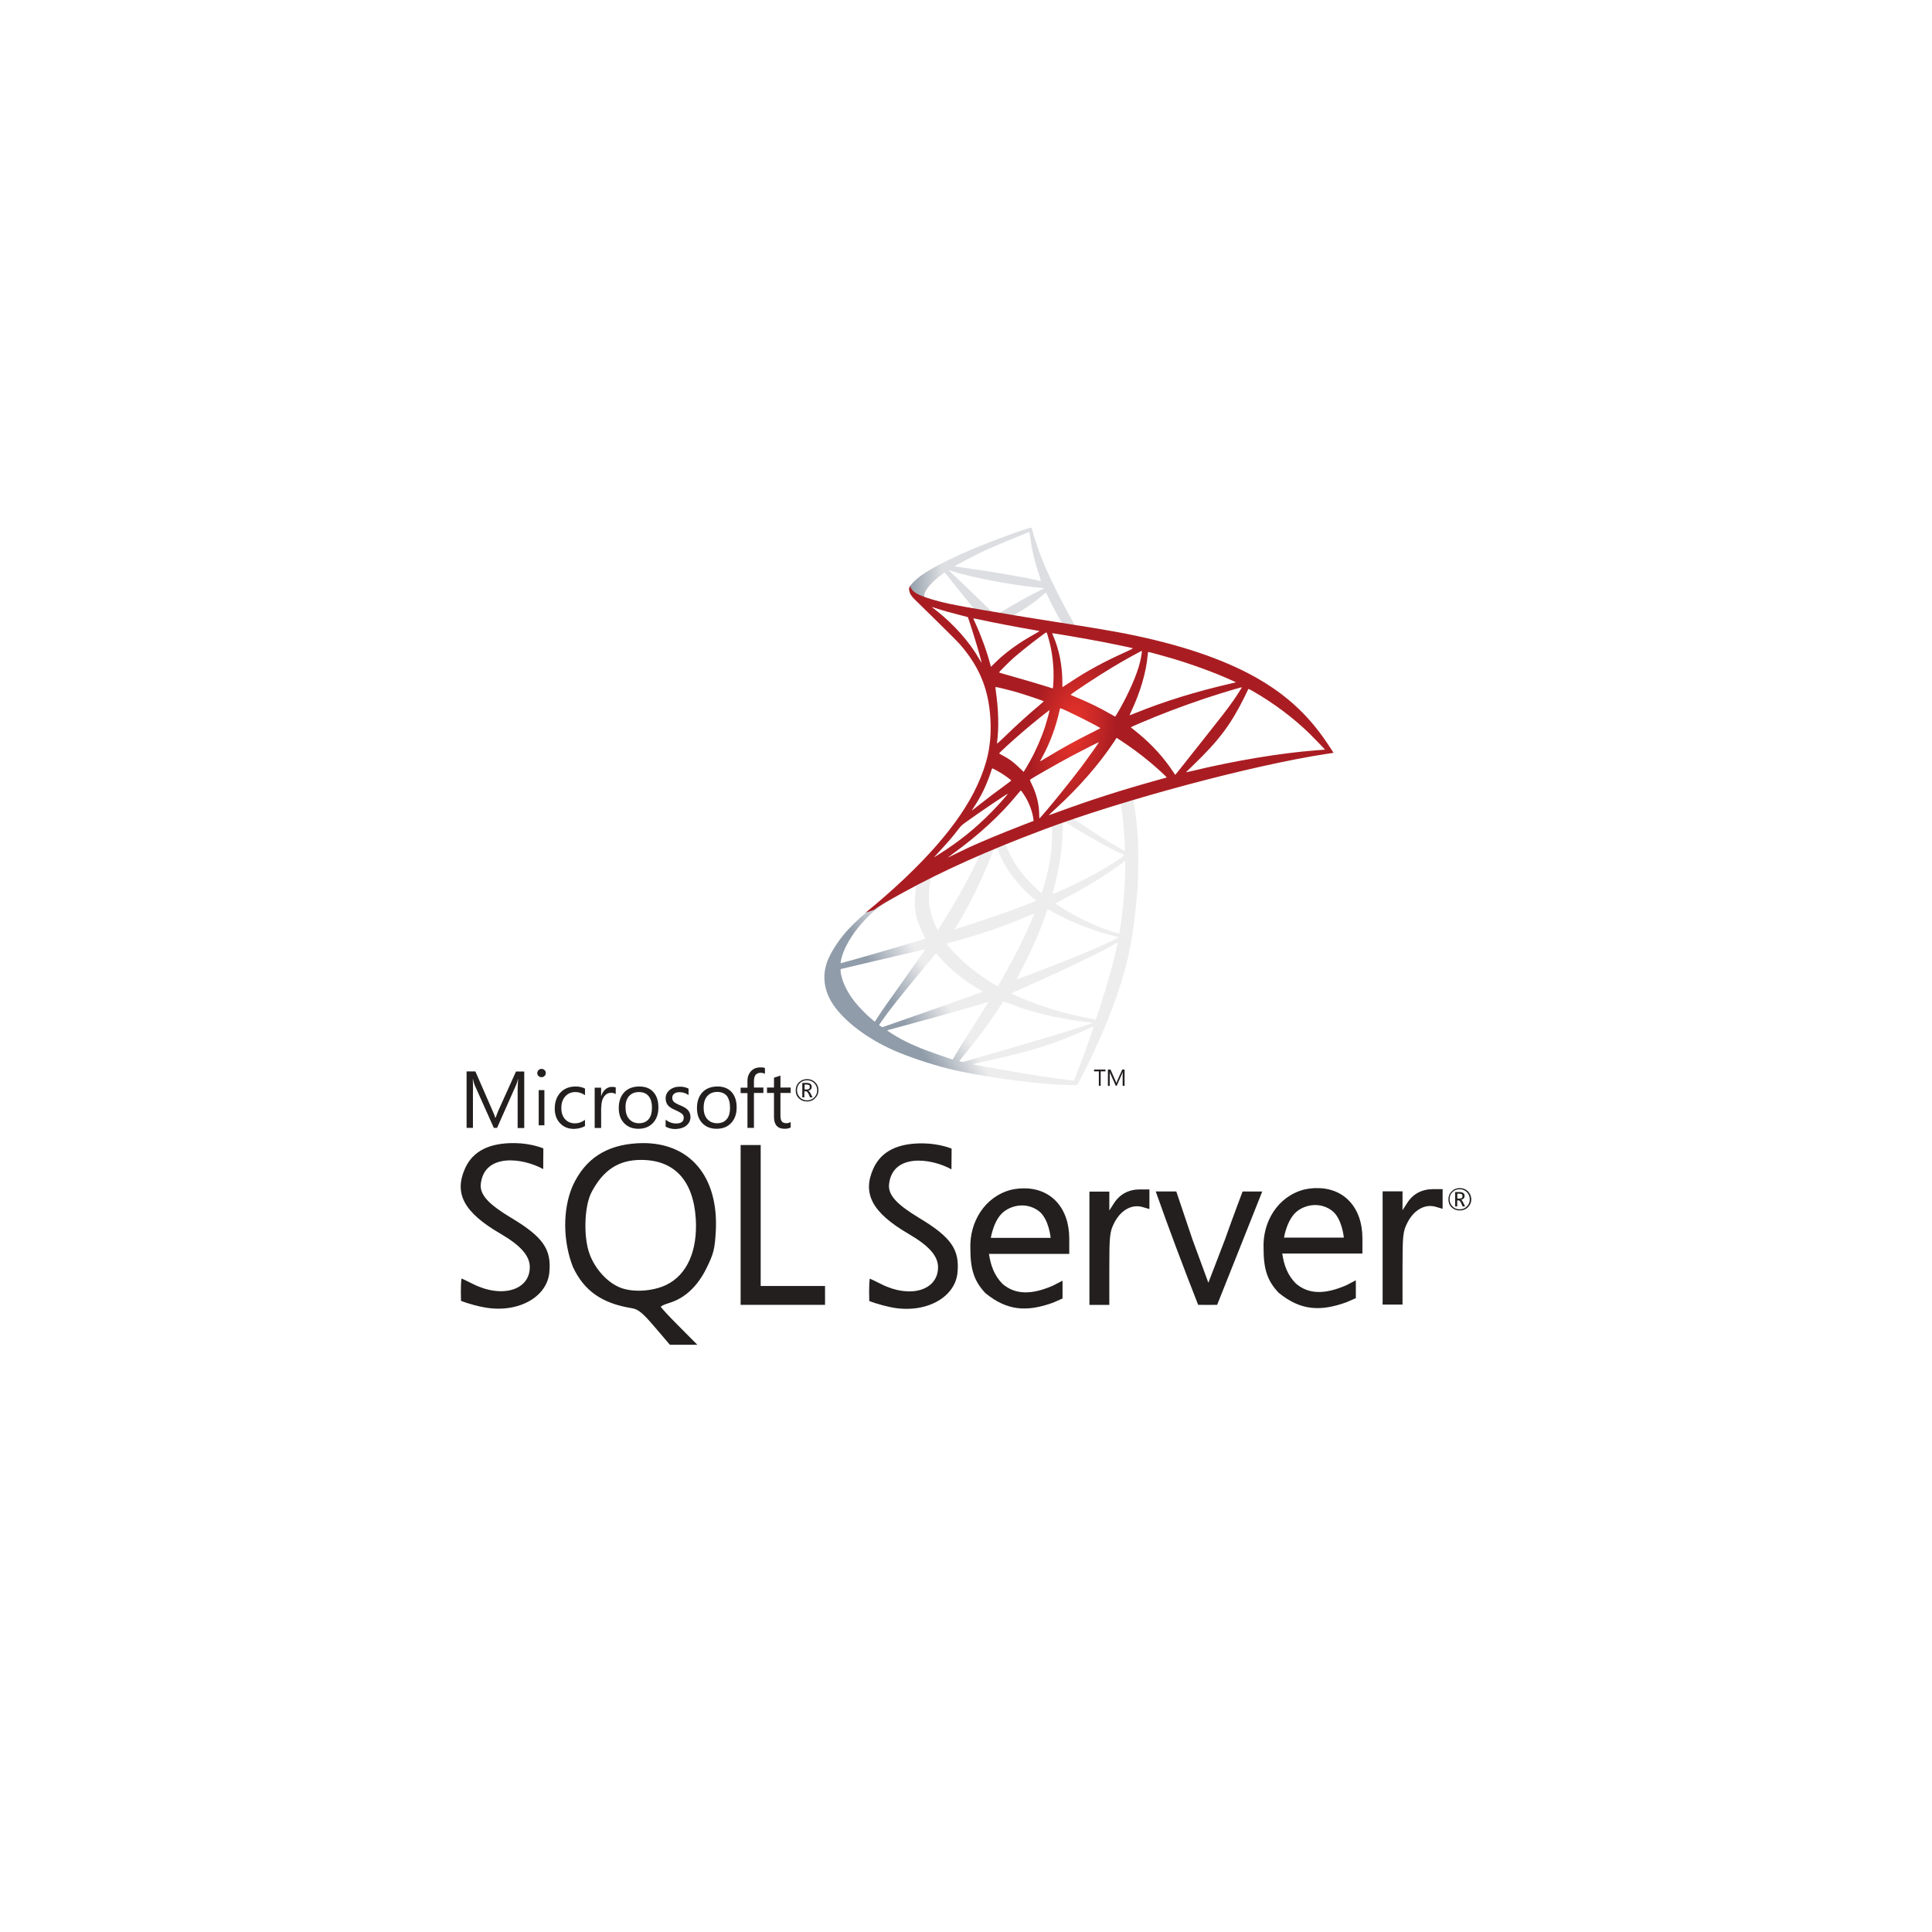 <svg width="260" height="260" viewBox="0 0 260 260" fill="none" xmlns="http://www.w3.org/2000/svg">
<g filter="url(#filter0_d_604_19454)">
<rect x="40" y="36" width="180" height="180" rx="32" fill="white"/>
<rect x="40.5" y="36.5" width="179" height="179" rx="31.5" stroke="white"/>
</g>
<g clip-path="url(#clip0_604_19454)">
<path d="M154.204 106.033L139.185 110.938L126.119 116.705L122.463 117.67C121.532 118.555 120.556 119.452 119.5 120.36C118.342 121.359 117.264 122.268 116.435 122.926C115.515 123.653 114.153 125.015 113.461 125.877C112.427 127.172 111.61 128.545 111.258 129.601C110.634 131.508 110.94 133.438 112.144 135.221C113.688 137.491 116.764 139.807 120.351 141.385C122.179 142.191 125.256 143.224 127.572 143.803C131.42 144.779 138.867 145.835 142.965 145.994C143.794 146.028 144.907 146.028 144.952 145.994C145.043 145.937 145.679 144.723 146.417 143.213C148.937 138.07 150.753 133.245 151.741 129.124C152.331 126.627 152.796 123.301 153.103 119.362C153.182 118.26 153.216 114.571 153.148 113.322C153.046 111.279 152.864 109.621 152.581 107.998C152.535 107.759 152.524 107.544 152.547 107.532C152.592 107.498 152.728 107.453 154.579 106.919L154.204 106.034V106.034H154.204V106.033ZM150.776 108.043C150.912 108.043 151.275 111.528 151.366 113.731C151.389 114.196 151.377 114.502 151.355 114.502C151.264 114.502 149.436 113.424 148.131 112.607C146.996 111.892 144.839 110.461 144.498 110.189C144.384 110.109 144.396 110.098 145.327 109.78C146.905 109.246 150.651 108.043 150.776 108.043ZM143.124 110.563C143.227 110.563 143.488 110.711 144.112 111.097C146.451 112.561 149.629 114.332 150.992 114.923C151.412 115.104 151.457 115.036 150.492 115.695C148.426 117.102 145.849 118.487 142.693 119.884C142.137 120.133 141.671 120.326 141.66 120.326C141.637 120.326 141.705 120.043 141.796 119.702C142.557 116.875 142.988 114.014 143.011 111.721C143.022 110.586 143.022 110.586 143.124 110.552C143.102 110.563 143.113 110.563 143.124 110.563ZM141.546 111.165C141.614 111.233 141.569 113.776 141.478 114.468C141.274 116.126 140.956 117.67 140.434 119.407C140.309 119.827 140.195 120.179 140.173 120.201C140.127 120.258 138.572 118.737 138.061 118.147C137.176 117.125 136.483 116.103 135.972 115.104C135.711 114.593 135.303 113.594 135.337 113.56C135.518 113.435 141.501 111.12 141.546 111.165ZM134.122 114.082C134.133 114.082 134.144 114.082 134.156 114.094C134.179 114.116 134.258 114.298 134.326 114.502C134.689 115.49 135.507 116.943 136.211 117.874C136.983 118.896 137.993 119.986 138.833 120.701C139.106 120.928 139.355 121.143 139.389 121.178C139.457 121.246 139.48 121.234 137.63 121.938C135.484 122.756 133.146 123.573 130.466 124.436C129.826 124.642 129.187 124.85 128.548 125.06C128.446 125.094 128.48 125.037 128.775 124.572C130.103 122.494 132.124 118.419 133.259 115.535C133.452 115.036 133.645 114.537 133.679 114.423C133.725 114.264 133.781 114.207 133.929 114.128C134.008 114.105 134.088 114.082 134.122 114.082ZM131.852 115.025C131.886 115.047 131.307 116.262 130.739 117.375C129.638 119.52 128.434 121.632 126.822 124.197C126.55 124.64 126.289 125.049 126.255 125.094C126.198 125.174 126.175 125.151 125.994 124.799C125.608 124.038 125.29 123.062 125.119 122.165C124.949 121.28 124.983 119.736 125.176 118.782C125.324 118.079 125.313 118.09 125.653 117.92C127.106 117.182 131.806 114.979 131.852 115.025ZM151.434 115.819V116.296C151.434 118.828 151.162 122.302 150.764 124.833C150.696 125.276 150.639 125.639 150.628 125.651C150.628 125.651 150.299 125.56 149.913 125.446C148.21 124.913 146.36 124.129 144.691 123.21C143.59 122.608 141.989 121.62 142.035 121.575C142.046 121.564 142.523 121.314 143.079 121.019C145.304 119.861 147.438 118.612 149.289 117.375C149.981 116.909 151.025 116.16 151.253 115.956L151.434 115.819ZM123.28 119.18C123.326 119.18 123.314 119.27 123.246 119.679C123.201 119.974 123.144 120.519 123.122 120.894C123.031 122.551 123.303 123.777 124.121 125.457C124.348 125.923 124.529 126.309 124.518 126.32C124.438 126.388 116.923 128.591 114.562 129.238C113.858 129.431 113.245 129.601 113.199 129.612C113.12 129.635 113.109 129.624 113.143 129.431C113.404 127.762 114.675 125.582 116.446 123.743C117.627 122.517 118.569 121.802 120.181 120.882C121.339 120.224 123.121 119.236 123.258 119.191C123.258 119.18 123.269 119.18 123.28 119.18ZM140.99 122.347C141.001 122.336 141.274 122.483 141.603 122.676C144.033 124.084 147.415 125.389 150.299 126.059L150.56 126.116L150.197 126.32C148.687 127.16 143.726 129.226 138.652 131.122C137.914 131.395 137.187 131.667 137.051 131.724C136.914 131.781 136.79 131.815 136.79 131.803C136.79 131.792 136.994 131.395 137.255 130.907C138.674 128.25 140.104 125.015 140.831 122.767C140.922 122.551 140.979 122.358 140.99 122.347ZM139.185 122.937C139.197 122.949 139.106 123.187 138.992 123.459C138.004 125.855 136.71 128.466 135.053 131.395C134.633 132.144 134.281 132.746 134.269 132.746C134.258 132.746 133.917 132.541 133.509 132.292C131.102 130.816 128.968 128.999 127.572 127.24L127.367 126.99L128.4 126.706C132.101 125.696 135.246 124.606 138.368 123.267C138.81 123.085 139.174 122.937 139.185 122.937ZM150.401 126.854C150.413 127.115 149.834 129.454 149.357 131.145C148.959 132.564 148.619 133.677 147.994 135.64C147.722 136.503 147.484 137.218 147.472 137.218C147.461 137.218 147.393 137.207 147.325 137.185C143.953 136.571 140.933 135.72 138.095 134.585C137.3 134.267 136.165 133.756 136.097 133.699C136.075 133.676 136.756 133.359 137.619 132.984C142.784 130.725 148.142 128.159 149.981 127.058C150.197 126.922 150.367 126.854 150.401 126.854ZM124.506 127.739C124.529 127.762 123.087 129.84 121.067 132.666C120.363 133.654 119.545 134.812 119.239 135.243C118.932 135.675 118.467 136.356 118.206 136.764L117.729 137.502L117.218 137.071C116.616 136.571 115.572 135.504 115.107 134.914C114.13 133.699 113.472 132.417 113.211 131.247C113.086 130.702 113.086 130.43 113.199 130.396C113.37 130.351 116.401 129.635 119.239 128.977C120.817 128.614 122.644 128.182 123.303 128.023C123.961 127.864 124.495 127.739 124.506 127.739ZM125.96 128.296L126.323 128.704C127.958 130.532 129.626 131.883 131.647 133.064C132.01 133.268 132.283 133.45 132.26 133.461C132.181 133.518 125.244 135.981 122.032 137.094C120.227 137.729 118.739 138.24 118.728 138.24C118.717 138.24 118.615 138.172 118.501 138.093L118.297 137.945L118.626 137.468C119.693 135.924 121.033 134.233 123.95 130.714L125.96 128.296ZM135.019 134.778C135.03 134.766 135.53 134.948 136.143 135.175C137.619 135.731 138.788 136.083 140.354 136.481C142.284 136.969 145.077 137.446 146.723 137.582C146.973 137.604 147.109 137.627 147.064 137.661C146.984 137.707 145.315 138.263 144.089 138.649C142.137 139.262 136.177 141.022 131.318 142.418C130.421 142.679 129.649 142.895 129.604 142.906C129.49 142.929 129.115 142.827 129.115 142.781C129.115 142.759 129.388 142.407 129.717 142.021C131.352 140.068 132.975 137.888 134.326 135.822C134.701 135.254 135.019 134.789 135.019 134.778ZM133.021 134.835C133.032 134.846 132.226 136.14 130.818 138.365C130.217 139.307 129.547 140.374 129.308 140.749C129.081 141.112 128.741 141.68 128.548 141.998L128.219 142.577L128.048 142.531C127.64 142.418 124.768 141.407 124.007 141.101C123.065 140.726 122.088 140.272 121.362 139.886C120.454 139.398 119.318 138.672 119.409 138.649C119.432 138.638 120.987 138.217 122.86 137.707C127.833 136.356 130.591 135.572 132.396 135.005C132.726 134.903 133.009 134.823 133.021 134.835ZM147.154 138.149H147.166C147.211 138.263 145.372 143.372 144.702 144.984C144.555 145.347 144.498 145.438 144.419 145.426C144.226 145.415 141.558 145.04 139.934 144.802C137.108 144.371 132.362 143.542 131.17 143.269L130.898 143.213L132.589 142.826C136.222 142.009 137.97 141.566 139.741 141.021C141.978 140.34 144.192 139.489 146.428 138.445C146.78 138.286 147.075 138.161 147.154 138.149Z" fill="url(#paint0_linear_604_19454)"/>
<path d="M138.72 71.023C138.47 70.989 134.44 72.442 131.84 73.498C128.332 74.928 125.608 76.291 123.927 77.471C123.303 77.914 122.52 78.697 122.395 79.004C122.35 79.117 122.327 79.253 122.327 79.39L123.848 80.831L127.469 81.989L136.086 83.533L145.94 85.225L146.042 84.373C146.008 84.373 145.985 84.362 145.951 84.362L144.657 84.158L144.396 83.692C143.056 81.331 141.58 78.402 140.718 76.427C140.048 74.894 139.412 73.123 139.06 71.852C138.867 71.08 138.845 71.034 138.72 71.023V71.023H138.72V71.023ZM138.538 71.602H138.549C138.561 71.613 138.606 71.931 138.652 72.306C138.844 73.895 139.197 75.427 139.753 77.085C140.173 78.334 140.173 78.266 139.685 78.118C138.527 77.8 133.339 76.903 129.581 76.381C128.979 76.302 128.468 76.222 128.468 76.211C128.423 76.166 131.182 74.724 132.396 74.156C133.952 73.441 138.22 71.659 138.538 71.602ZM127.594 76.688L128.037 76.835C130.444 77.653 136.494 78.811 139.832 79.083C140.207 79.117 140.525 79.151 140.536 79.151C140.547 79.163 140.229 79.333 139.821 79.526C138.209 80.332 136.438 81.32 135.212 82.08C134.848 82.307 134.519 82.489 134.474 82.489C134.428 82.489 134.19 82.443 133.94 82.409L133.486 82.341L132.351 81.229C130.353 79.287 128.786 77.789 128.185 77.221L127.594 76.688ZM127.14 77.04L128.741 79.038C129.615 80.139 130.5 81.217 130.694 81.456C130.886 81.694 131.045 81.887 131.034 81.898C130.989 81.933 128.718 81.49 127.515 81.217C126.277 80.933 125.767 80.797 125.006 80.559L124.382 80.355V80.195C124.393 79.435 125.358 78.3 126.993 77.142L127.14 77.04ZM140.74 79.764C140.786 79.764 140.842 79.866 140.979 80.173C141.365 81.024 142.568 83.317 142.863 83.76C142.954 83.908 143.113 83.919 141.512 83.658C137.664 83.034 136.426 82.829 136.426 82.807C136.426 82.795 136.54 82.716 136.688 82.636C137.88 81.978 139.083 81.138 140.15 80.241C140.411 80.025 140.65 79.821 140.695 79.787C140.706 79.764 140.729 79.753 140.74 79.764Z" fill="url(#paint1_linear_604_19454)"/>
<path d="M122.474 78.845C122.474 78.845 122.225 79.242 122.463 79.833C122.611 80.196 123.042 80.638 123.53 81.093C123.53 81.093 128.582 86.019 129.195 86.723C131.988 89.947 133.202 93.126 133.316 97.508C133.384 100.324 132.85 102.798 131.522 105.671C129.161 110.825 124.177 116.512 116.492 122.824L117.616 122.449C118.342 121.904 119.33 121.326 121.646 120.054C126.993 117.125 133.009 114.435 140.388 111.665C151.014 107.668 168.486 102.991 178.43 101.47L179.463 101.311L179.304 101.061C178.396 99.654 177.772 98.779 177.022 97.849C174.843 95.147 172.198 92.956 168.962 91.139C164.512 88.653 158.756 86.712 151.468 85.27C150.095 84.998 147.075 84.476 144.623 84.101C139.423 83.295 136.063 82.739 132.362 82.103C131.034 81.876 129.047 81.535 127.73 81.252C127.049 81.104 125.744 80.797 124.722 80.446C123.905 80.128 122.724 79.81 122.474 78.845ZM125.403 81.683C125.415 81.672 125.596 81.74 125.835 81.819C126.266 81.967 126.822 82.137 127.481 82.319C127.979 82.456 128.479 82.588 128.979 82.716C129.661 82.886 130.228 83.045 130.239 83.045C130.319 83.125 131.466 86.791 131.852 88.199C131.999 88.733 132.113 89.187 132.101 89.187C132.09 89.198 131.965 89.005 131.817 88.744C130.489 86.405 128.389 84.033 125.96 82.126C125.642 81.899 125.403 81.694 125.403 81.683ZM130.989 83.227C131.046 83.227 131.295 83.261 131.602 83.329C133.532 83.76 136.994 84.419 139.208 84.793C139.582 84.85 139.878 84.918 139.878 84.941C139.878 84.964 139.741 85.043 139.571 85.134C139.197 85.327 137.687 86.224 137.187 86.564C135.927 87.404 134.792 88.313 133.974 89.13C133.645 89.459 133.361 89.732 133.361 89.732C133.361 89.732 133.293 89.539 133.236 89.3C132.828 87.722 131.976 85.384 131.204 83.738C131.079 83.477 130.977 83.238 130.977 83.216C130.977 83.238 130.977 83.227 130.989 83.227ZM140.82 85.1C140.888 85.123 141.001 85.509 141.228 86.36C141.649 88.006 141.842 89.845 141.773 91.559C141.751 92.036 141.728 92.479 141.705 92.536L141.671 92.649L141.081 92.456C139.866 92.07 137.891 91.491 136.2 91.015C135.234 90.753 134.451 90.515 134.451 90.492C134.451 90.424 135.859 89.016 136.461 88.483C137.607 87.472 140.718 85.066 140.82 85.1ZM141.603 85.213C141.637 85.18 146.303 85.985 148.426 86.394C150.004 86.701 152.297 87.177 152.433 87.234C152.501 87.257 152.263 87.393 151.502 87.734C148.505 89.085 146.28 90.299 144.067 91.775C143.488 92.161 143 92.479 142.988 92.479C142.977 92.479 142.966 92.15 142.966 91.752C142.966 89.596 142.534 87.416 141.739 85.577C141.66 85.395 141.592 85.225 141.603 85.213ZM153.671 87.597C153.705 87.632 153.557 88.551 153.421 89.096C153.012 90.787 151.911 93.297 150.56 95.658C150.322 96.078 150.106 96.418 150.083 96.43C150.061 96.441 149.754 96.271 149.402 96.066C148.085 95.294 146.587 94.568 144.952 93.887C144.498 93.694 144.101 93.535 144.089 93.512C144.01 93.444 147.665 91.026 149.595 89.868C151.128 88.937 153.625 87.552 153.671 87.597ZM154.533 87.734C154.636 87.734 156.702 88.301 157.78 88.619C160.448 89.414 163.513 90.538 165.511 91.446L166.34 91.821L165.761 91.957C160.88 93.081 156.702 94.375 152.672 96.01C152.342 96.146 152.047 96.259 152.025 96.259C152.002 96.259 152.115 95.998 152.263 95.68C153.478 93.103 154.261 90.413 154.454 88.12C154.465 87.904 154.499 87.734 154.533 87.734ZM133.963 92.456C133.997 92.422 135.575 92.797 136.427 93.035C137.721 93.398 140.468 94.318 140.468 94.386C140.468 94.397 140.161 94.659 139.798 94.977C138.311 96.214 136.881 97.519 135.166 99.177C134.655 99.665 134.224 100.062 134.202 100.062C134.179 100.062 134.168 99.994 134.179 99.903C134.44 97.996 134.383 95.544 134.02 93.058C133.986 92.74 133.952 92.468 133.963 92.456ZM167.123 92.49C167.146 92.513 166.397 93.694 165.92 94.363C165.239 95.34 164.24 96.634 161.98 99.472C160.789 100.971 159.449 102.662 159.006 103.23C158.552 103.797 158.178 104.274 158.166 104.274C158.155 104.274 158.007 104.07 157.848 103.82C156.577 101.913 155.056 100.244 153.251 98.746C152.91 98.462 152.536 98.155 152.411 98.064C152.286 97.974 152.183 97.883 152.183 97.871C152.183 97.837 154.113 97.008 155.578 96.418C158.144 95.374 161.64 94.125 164.262 93.319C165.636 92.888 167.101 92.468 167.123 92.49ZM167.997 92.717C168.043 92.706 168.315 92.842 168.644 93.035C171.403 94.613 174.105 96.645 176.239 98.734C176.841 99.325 178.328 100.868 178.305 100.88C178.305 100.88 177.783 100.925 177.17 100.971C172.391 101.334 166.272 102.344 160.391 103.763C159.994 103.854 159.642 103.933 159.619 103.933C159.597 103.933 160.039 103.491 160.596 102.957C164.047 99.631 165.625 97.531 167.487 93.784C167.748 93.228 167.975 92.751 167.997 92.717C167.986 92.717 167.986 92.717 167.997 92.717ZM142.716 95.306C142.875 95.34 144.35 96.032 145.463 96.589C146.485 97.099 148.017 97.917 148.097 97.985C148.108 97.996 147.563 98.28 146.894 98.609C144.759 99.676 142.931 100.687 141.024 101.845C140.479 102.174 140.025 102.446 140.014 102.446C139.968 102.446 139.98 102.401 140.286 101.845C141.308 99.983 142.125 97.758 142.591 95.59C142.636 95.419 142.682 95.306 142.716 95.306ZM141.24 95.578C141.274 95.612 140.888 97.008 140.65 97.769C140.184 99.211 139.401 101.016 138.64 102.378C138.458 102.696 138.186 103.161 138.038 103.423L137.755 103.877L137.119 103.264C136.381 102.548 135.779 102.106 135.008 101.708C134.701 101.55 134.463 101.413 134.463 101.391C134.463 101.3 136.404 99.54 137.891 98.269C138.958 97.349 141.206 95.544 141.24 95.578ZM150.265 99.29L150.821 99.654C152.093 100.482 153.591 101.584 154.738 102.548C155.385 103.082 156.634 104.206 156.884 104.478L157.02 104.626L156.1 104.887C150.901 106.329 146.882 107.612 142.193 109.337C141.671 109.53 141.228 109.689 141.194 109.689C141.126 109.689 141.069 109.746 142.239 108.667C145.236 105.909 147.892 102.866 149.868 99.903L150.265 99.29ZM147.892 99.881C147.915 99.903 146.36 102.094 145.429 103.332C144.316 104.808 142.341 107.282 140.979 108.894C140.411 109.564 139.923 110.12 139.9 110.132C139.866 110.143 139.855 109.973 139.855 109.712C139.855 108.338 139.503 106.874 138.89 105.625C138.629 105.103 138.583 104.978 138.64 104.921C138.856 104.728 142.159 102.844 144.248 101.72C145.656 100.971 147.858 99.858 147.892 99.881ZM133.543 103.4C133.577 103.4 133.838 103.536 134.133 103.695C134.86 104.092 135.507 104.535 136.086 105.012C136.109 105.035 135.813 105.273 135.428 105.557C134.349 106.329 132.714 107.566 131.761 108.327C130.762 109.122 130.728 109.144 130.841 108.974C131.591 107.827 131.965 107.18 132.362 106.352C132.714 105.614 133.066 104.74 133.316 103.979C133.407 103.65 133.52 103.4 133.543 103.4ZM137.369 106.397C137.425 106.386 137.494 106.488 137.8 106.942C138.447 107.907 138.947 109.201 139.072 110.245L139.094 110.473L137.539 111.074C134.758 112.153 132.192 113.22 130.455 114.014C129.967 114.242 129.116 114.65 128.559 114.923C128.003 115.206 127.549 115.422 127.549 115.411C127.549 115.4 127.901 115.138 128.332 114.82C131.727 112.357 134.667 109.655 136.869 106.953C137.108 106.669 137.323 106.408 137.346 106.397L137.369 106.397ZM135.609 106.828C135.655 106.874 134.361 108.338 133.475 109.235C131.284 111.472 129.116 113.22 126.425 114.923C126.085 115.138 125.778 115.331 125.744 115.354C125.664 115.4 125.767 115.286 126.947 114.003C127.697 113.197 128.264 112.516 128.911 111.676C129.343 111.12 129.422 111.04 130.047 110.597C131.715 109.394 135.564 106.783 135.609 106.828Z" fill="url(#paint2_radial_604_19454)"/>
<path d="M86.45 153.835C86.24 153.835 86.031 153.855 85.823 153.855C81.593 154.08 78.74 155.942 77.073 159.577C75.646 162.865 75.802 167.162 77.088 170.47C78.585 173.703 81.003 175.408 85.039 176.053C85.893 176.193 86.466 176.661 88.12 178.593L90.155 180.977H93.846L91.391 178.503C90.035 177.146 88.938 175.965 88.938 175.861C88.938 175.757 89.457 175.53 90.085 175.338C92.156 174.712 93.876 173.112 95.079 170.66C96.052 168.691 96.192 168.082 96.332 165.632C96.697 158.34 92.852 153.781 86.45 153.833L86.45 153.835ZM89.686 172.905C87.89 173.774 85.283 173.948 83.581 173.324C81.821 172.677 80.117 170.85 79.351 168.781C78.499 166.518 78.621 162.344 79.594 160.465C81.16 157.472 83.232 156.096 86.258 156.096C90.747 156.096 93.301 158.845 93.634 164.012C93.898 168.326 92.453 171.562 89.688 172.903L89.686 172.905ZM153.447 160.064C151.898 160.064 150.713 160.69 149.915 161.925L149.289 162.903V160.361H146.609V175.604H149.287V170.732C149.287 166.277 149.342 165.756 149.965 164.537C150.823 162.865 152.299 162.031 153.726 162.43L154.684 162.709V160.068H153.447V160.064ZM137.705 159.924C137.18 159.924 136.623 159.994 136.069 160.116C132.484 161.053 130.463 164.485 130.586 168.016C130.586 170.973 131.161 172.452 132.587 174.002C135.51 176.4 138.154 176.591 141.721 175.305C142.33 175.045 142.992 174.746 142.992 174.746V172.348L141.721 173.006C138.834 174.263 136.659 174.263 134.918 172.783C133.806 171.652 133.318 170.295 133.092 168.747H143.896V166.692C143.896 162.502 141.374 159.856 137.703 159.924H137.705ZM133.336 166.608C133.336 166.608 133.735 163.994 135.215 162.969C135.927 162.466 136.745 162.223 137.545 162.223C138.347 162.223 139.147 162.482 139.808 162.987C141.165 164.03 141.392 166.588 141.392 166.588H133.336V166.608H133.336ZM68.739 163.859C65.834 162.099 64.545 160.83 64.703 159.334C65.153 155.194 70.269 155.766 73.102 157.333L73.122 154.547C73.122 154.547 71.556 153.869 69.311 153.833C65.868 153.781 63.641 154.91 62.598 157.209C61.065 160.6 62.422 163.158 67.326 166.011C70.08 167.613 71.297 169.004 71.297 170.52C71.297 173.653 67.52 174.746 63.623 172.781C62.822 172.382 62.143 172.049 62.107 172.049C61.967 172.937 62.039 175.061 62.039 175.061C62.039 175.061 63.237 175.564 65.032 175.911C69.485 176.799 73.537 174.71 73.92 171.318C74.254 168.134 73.102 166.464 68.739 163.856L68.739 163.859ZM177.161 159.888C176.638 159.888 176.083 159.96 175.505 160.082C171.924 161.019 169.906 164.451 170.044 167.983C170.044 170.936 170.617 172.4 172.043 173.948C174.966 176.348 177.61 176.542 181.195 175.253C181.802 174.994 182.462 174.699 182.462 174.699V172.296L181.193 172.959C178.3 174.212 176.125 174.212 174.39 172.731C173.272 171.602 172.788 170.261 172.562 168.695H183.348V166.64C183.348 162.47 180.826 159.823 177.155 159.893L177.161 159.888ZM172.791 166.572C172.791 166.572 173.194 163.962 174.673 162.917C175.383 162.412 176.201 162.169 177.001 162.169C177.799 162.169 178.603 162.428 179.264 162.935C180.621 163.978 180.848 166.554 180.848 166.554H172.794L172.791 166.572ZM123.679 163.893C120.774 162.137 119.489 160.864 119.645 159.367C120.096 155.225 125.211 155.8 128.044 157.366L128.064 154.581C128.064 154.581 126.498 153.903 124.254 153.871C120.81 153.819 118.583 154.948 117.538 157.247C116.008 160.638 117.382 163.196 122.271 166.049C125.02 167.649 126.237 169.022 126.237 170.538C126.237 173.671 122.462 174.782 118.566 172.799C117.767 172.4 117.089 172.07 117.049 172.07C116.91 172.958 116.982 175.083 116.982 175.083C116.982 175.083 118.165 175.568 119.954 175.933C124.411 176.823 128.465 174.736 128.847 171.344C129.178 168.176 128.029 166.506 123.679 163.896V163.893H123.679ZM192.905 160.028C191.356 160.028 190.157 160.656 189.373 161.891L188.747 162.865V160.327H186.067V175.566H188.745V170.694C188.745 166.241 188.798 165.718 189.423 164.501C190.281 162.831 191.757 161.995 193.184 162.396L194.141 162.675V160.028L192.905 160.028ZM102.371 163.805V154.096H99.67V175.6H111.03V173.06H102.371V163.805H102.371ZM164.843 166.831L162.616 172.625L160.475 166.799L158.301 160.343H155.535C157.327 165.423 159.276 170.59 161.242 175.6C162.093 175.62 162.947 175.6 163.799 175.6L166.806 168.05L169.869 160.345H167.225C167.225 160.345 166.058 163.406 164.841 166.833L164.843 166.831ZM108.596 148.236C109.031 148.236 109.394 148.097 109.693 147.798C109.988 147.502 110.144 147.155 110.144 146.72C110.144 146.285 109.988 145.922 109.693 145.643C109.394 145.364 109.049 145.224 108.616 145.224C108.177 145.224 107.814 145.364 107.518 145.659C107.219 145.954 107.083 146.317 107.083 146.736C107.083 147.175 107.223 147.538 107.518 147.814C107.798 148.093 108.161 148.233 108.596 148.233V148.236ZM107.638 145.763C107.897 145.503 108.213 145.383 108.616 145.383C108.995 145.383 109.31 145.503 109.574 145.763C109.833 146.022 109.973 146.337 109.973 146.72C109.973 147.103 109.833 147.435 109.574 147.694C109.31 147.953 108.995 148.077 108.616 148.077C108.231 148.077 107.917 147.957 107.658 147.694C107.399 147.435 107.259 147.103 107.259 146.72C107.259 146.337 107.379 146.022 107.638 145.763ZM108.282 146.86H108.458C108.582 146.86 108.703 146.98 108.807 147.207L109.017 147.678H109.346L109.087 147.155C108.981 146.946 108.877 146.824 108.755 146.79C108.909 146.754 109.031 146.702 109.119 146.598C109.206 146.509 109.238 146.387 109.238 146.249C109.238 146.09 109.188 145.97 109.083 145.882C108.963 145.782 108.771 145.729 108.524 145.729H107.969V147.678H108.249V146.86L108.282 146.86ZM108.282 145.954H108.526C108.702 145.954 108.825 145.99 108.893 146.042C108.959 146.094 108.977 146.162 108.977 146.285C108.977 146.511 108.837 146.617 108.578 146.617H108.279V145.954H108.282ZM63.659 146.686C63.659 146.008 63.639 145.503 63.623 145.206H63.639C63.709 145.557 63.795 145.818 63.864 145.992L66.458 151.786H66.893L69.487 145.94C69.557 145.781 69.626 145.541 69.712 145.208H69.732C69.68 145.787 69.662 146.289 69.662 146.69V151.804H70.55V144.202H69.437L67.053 149.489C66.965 149.699 66.843 150.012 66.688 150.427H66.651C66.6 150.222 66.478 149.908 66.305 149.525L63.974 144.184H62.791V151.786H63.645V146.69L63.659 146.686ZM72.496 146.7H73.262V151.435H72.496V146.7ZM72.879 144.965C73.038 144.965 73.174 144.911 73.278 144.805C73.383 144.701 73.453 144.566 73.453 144.406C73.453 144.25 73.401 144.111 73.28 144.007C73.172 143.901 73.034 143.847 72.877 143.847C72.721 143.847 72.582 143.901 72.478 144.007C72.372 144.111 72.302 144.25 72.302 144.406C72.302 144.58 72.356 144.701 72.478 144.805C72.597 144.911 72.721 144.965 72.877 144.965H72.879ZM78.725 151.539V150.705C78.305 151.018 77.855 151.174 77.388 151.174C76.829 151.174 76.376 150.982 76.045 150.615C75.716 150.252 75.54 149.747 75.54 149.119C75.54 148.46 75.716 147.937 76.079 147.538C76.428 147.155 76.881 146.964 77.436 146.964C77.889 146.964 78.323 147.104 78.725 147.383V146.495C78.359 146.304 77.943 146.216 77.472 146.216C76.602 146.216 75.924 146.495 75.417 147.034C74.914 147.573 74.654 148.305 74.654 149.189C74.654 149.975 74.88 150.635 75.349 151.14C75.838 151.659 76.462 151.922 77.228 151.922C77.821 151.906 78.305 151.782 78.725 151.539ZM80.917 149.015C80.917 148.39 81.057 147.886 81.316 147.538C81.56 147.225 81.855 147.067 82.204 147.067C82.499 147.067 82.709 147.121 82.862 147.243V146.337C82.743 146.285 82.569 146.267 82.344 146.267C82.03 146.267 81.751 146.373 81.506 146.567C81.246 146.772 81.039 147.085 80.917 147.484H80.897V146.373H80.029V151.8H80.899V149.015H80.917ZM85.911 151.908C86.729 151.908 87.387 151.644 87.876 151.122C88.363 150.603 88.606 149.905 88.606 149.034C88.606 148.147 88.383 147.468 87.928 146.963C87.477 146.459 86.851 146.215 86.032 146.215C85.214 146.215 84.556 146.459 84.067 146.93C83.545 147.449 83.269 148.181 83.269 149.12C83.269 149.938 83.493 150.617 83.964 151.122C84.45 151.644 85.095 151.906 85.911 151.906V151.908ZM84.674 147.486C85.005 147.137 85.44 146.964 85.979 146.964C86.538 146.964 86.957 147.137 87.268 147.486C87.581 147.852 87.737 148.372 87.737 149.069C87.737 149.731 87.597 150.252 87.302 150.601C87.006 150.966 86.571 151.159 85.997 151.159C85.438 151.159 85.005 150.966 84.674 150.601C84.345 150.234 84.187 149.731 84.187 149.069C84.153 148.41 84.327 147.872 84.674 147.486ZM92.415 151.435C92.746 151.14 92.922 150.777 92.922 150.321C92.922 149.922 92.782 149.591 92.523 149.33C92.311 149.121 91.984 148.931 91.511 148.739C91.092 148.564 90.833 148.408 90.693 148.286C90.554 148.147 90.468 147.973 90.468 147.728C90.468 147.502 90.556 147.329 90.727 147.189C90.903 147.05 91.126 146.982 91.426 146.982C91.895 146.982 92.296 147.105 92.662 147.367V146.497C92.311 146.322 91.93 146.238 91.495 146.238C90.937 146.238 90.466 146.391 90.119 146.688C89.754 146.984 89.58 147.367 89.58 147.818C89.58 148.217 89.7 148.548 89.927 148.791C90.118 148.999 90.446 149.21 90.901 149.4C91.336 149.591 91.631 149.765 91.788 149.904C91.944 150.044 92.014 150.218 92.014 150.423C92.014 150.93 91.667 151.192 90.988 151.192C90.466 151.192 89.997 151.02 89.578 150.673V151.61C89.957 151.838 90.412 151.942 90.915 151.942C91.559 151.908 92.064 151.75 92.411 151.437L92.415 151.435ZM96.557 146.215C95.739 146.215 95.081 146.459 94.592 146.93C94.073 147.449 93.794 148.181 93.794 149.121C93.794 149.939 94.019 150.617 94.488 151.122C94.977 151.644 95.619 151.906 96.437 151.906C97.275 151.906 97.914 151.643 98.403 151.12C98.891 150.601 99.135 149.903 99.135 149.033C99.135 148.145 98.907 147.467 98.456 146.962C97.986 146.457 97.359 146.213 96.561 146.213L96.557 146.215ZM98.245 149.069C98.245 149.731 98.105 150.252 97.81 150.601C97.515 150.966 97.08 151.159 96.505 151.159C95.946 151.159 95.513 150.966 95.182 150.601C94.853 150.234 94.695 149.731 94.695 149.069C94.695 148.37 94.869 147.832 95.218 147.468C95.547 147.121 95.983 146.946 96.523 146.946C97.062 146.946 97.495 147.121 97.808 147.468C98.087 147.851 98.243 148.372 98.243 149.069H98.245ZM100.595 151.784H101.463V147.086H102.734V146.355H101.463V145.517C101.463 144.755 101.758 144.372 102.369 144.372C102.574 144.372 102.784 144.424 102.94 144.512V143.728C102.784 143.658 102.574 143.642 102.313 143.642C101.844 143.642 101.461 143.782 101.148 144.077C100.783 144.424 100.589 144.875 100.589 145.486V146.376H99.671V147.106H100.589V151.787L100.595 151.784ZM104.161 150.304C104.161 151.365 104.63 151.906 105.587 151.906C105.934 151.906 106.196 151.85 106.405 151.726V150.98C106.246 151.1 106.056 151.156 105.847 151.156C105.551 151.156 105.344 151.086 105.222 150.928C105.098 150.773 105.029 150.509 105.029 150.146V147.083H106.405V146.353H105.029V144.753C104.729 144.857 104.436 144.945 104.159 145.032V146.353H103.221V147.083H104.159V150.302L104.161 150.304ZM197.533 160.307C197.238 160.028 196.889 159.888 196.456 159.888C196.017 159.888 195.654 160.028 195.359 160.327C195.063 160.62 194.923 160.985 194.923 161.405C194.923 161.84 195.063 162.203 195.356 162.482C195.652 162.761 196.015 162.901 196.454 162.901C196.887 162.901 197.252 162.761 197.551 162.466C197.844 162.167 198 161.822 198 161.389C197.984 160.95 197.826 160.587 197.531 160.307L197.533 160.307ZM197.394 162.362C197.134 162.622 196.819 162.741 196.436 162.741C196.057 162.741 195.742 162.622 195.478 162.362C195.219 162.099 195.079 161.77 195.079 161.385C195.079 161.005 195.199 160.69 195.462 160.427C195.722 160.168 196.035 160.048 196.436 160.048C196.815 160.048 197.13 160.168 197.394 160.427C197.653 160.69 197.793 161.005 197.793 161.385C197.793 161.788 197.673 162.099 197.394 162.362ZM196.611 161.474C196.767 161.438 196.891 161.369 196.977 161.283C197.064 161.193 197.096 161.071 197.096 160.932C197.096 160.776 197.047 160.652 196.941 160.567C196.821 160.467 196.628 160.413 196.382 160.413H195.828V162.36H196.107V161.542H196.281C196.4 161.542 196.52 161.662 196.628 161.889L196.835 162.358H197.167L196.907 161.835C196.817 161.608 196.714 161.504 196.608 161.47L196.611 161.474ZM196.42 161.299H196.121V160.641H196.366C196.54 160.641 196.661 160.672 196.731 160.726C196.801 160.778 196.817 160.846 196.817 160.97C196.817 161.195 196.677 161.299 196.418 161.299L196.42 161.299ZM147.88 146.13H148.124V144.18H148.768V143.937H147.236V144.18H147.88V146.13H147.88ZM149.357 144.665C149.357 144.476 149.357 144.32 149.343 144.232C149.359 144.336 149.395 144.406 149.411 144.458L150.159 146.13H150.278L151.028 144.442C151.049 144.39 151.065 144.322 151.098 144.232C151.082 144.406 151.082 144.545 151.082 144.651V146.128H151.342V143.937H151.028L150.35 145.449C150.334 145.503 150.28 145.609 150.246 145.729H150.226C150.213 145.659 150.177 145.589 150.127 145.47L149.448 143.937H149.097V146.132H149.343V144.667L149.357 144.665Z" fill="#231F1F"/>
</g>
<defs>
<filter id="filter0_d_604_19454" x="0" y="0" width="260" height="260" filterUnits="userSpaceOnUse" color-interpolation-filters="sRGB">
<feFlood flood-opacity="0" result="BackgroundImageFix"/>
<feColorMatrix in="SourceAlpha" type="matrix" values="0 0 0 0 0 0 0 0 0 0 0 0 0 0 0 0 0 0 127 0" result="hardAlpha"/>
<feOffset dy="4"/>
<feGaussianBlur stdDeviation="20"/>
<feComposite in2="hardAlpha" operator="out"/>
<feColorMatrix type="matrix" values="0 0 0 0 0.037 0 0 0 0 0.035 0 0 0 0 0.048 0 0 0 0.1 0"/>
<feBlend mode="normal" in2="BackgroundImageFix" result="effect1_dropShadow_604_19454"/>
<feBlend mode="normal" in="SourceGraphic" in2="effect1_dropShadow_604_19454" result="shape"/>
</filter>
<linearGradient id="paint0_linear_604_19454" x1="122.242" y1="138.601" x2="127.673" y2="135.392" gradientUnits="userSpaceOnUse">
<stop stop-color="#909CA9"/>
<stop offset="1" stop-color="#EDEDEE"/>
</linearGradient>
<linearGradient id="paint1_linear_604_19454" x1="122.367" y1="78.102" x2="126.736" y2="78.102" gradientUnits="userSpaceOnUse">
<stop stop-color="#939FAB"/>
<stop offset="1" stop-color="#DCDEE1"/>
</linearGradient>
<radialGradient id="paint2_radial_604_19454" cx="0" cy="0" r="1" gradientUnits="userSpaceOnUse" gradientTransform="translate(144.417 98.143) rotate(-171.457) scale(5.634 11.271)">
<stop stop-color="#EE352C"/>
<stop offset="1" stop-color="#A91D22"/>
</radialGradient>
<clipPath id="clip0_604_19454">
<rect width="136" height="136" fill="white" transform="translate(62 58)"/>
</clipPath>
</defs>
</svg>
